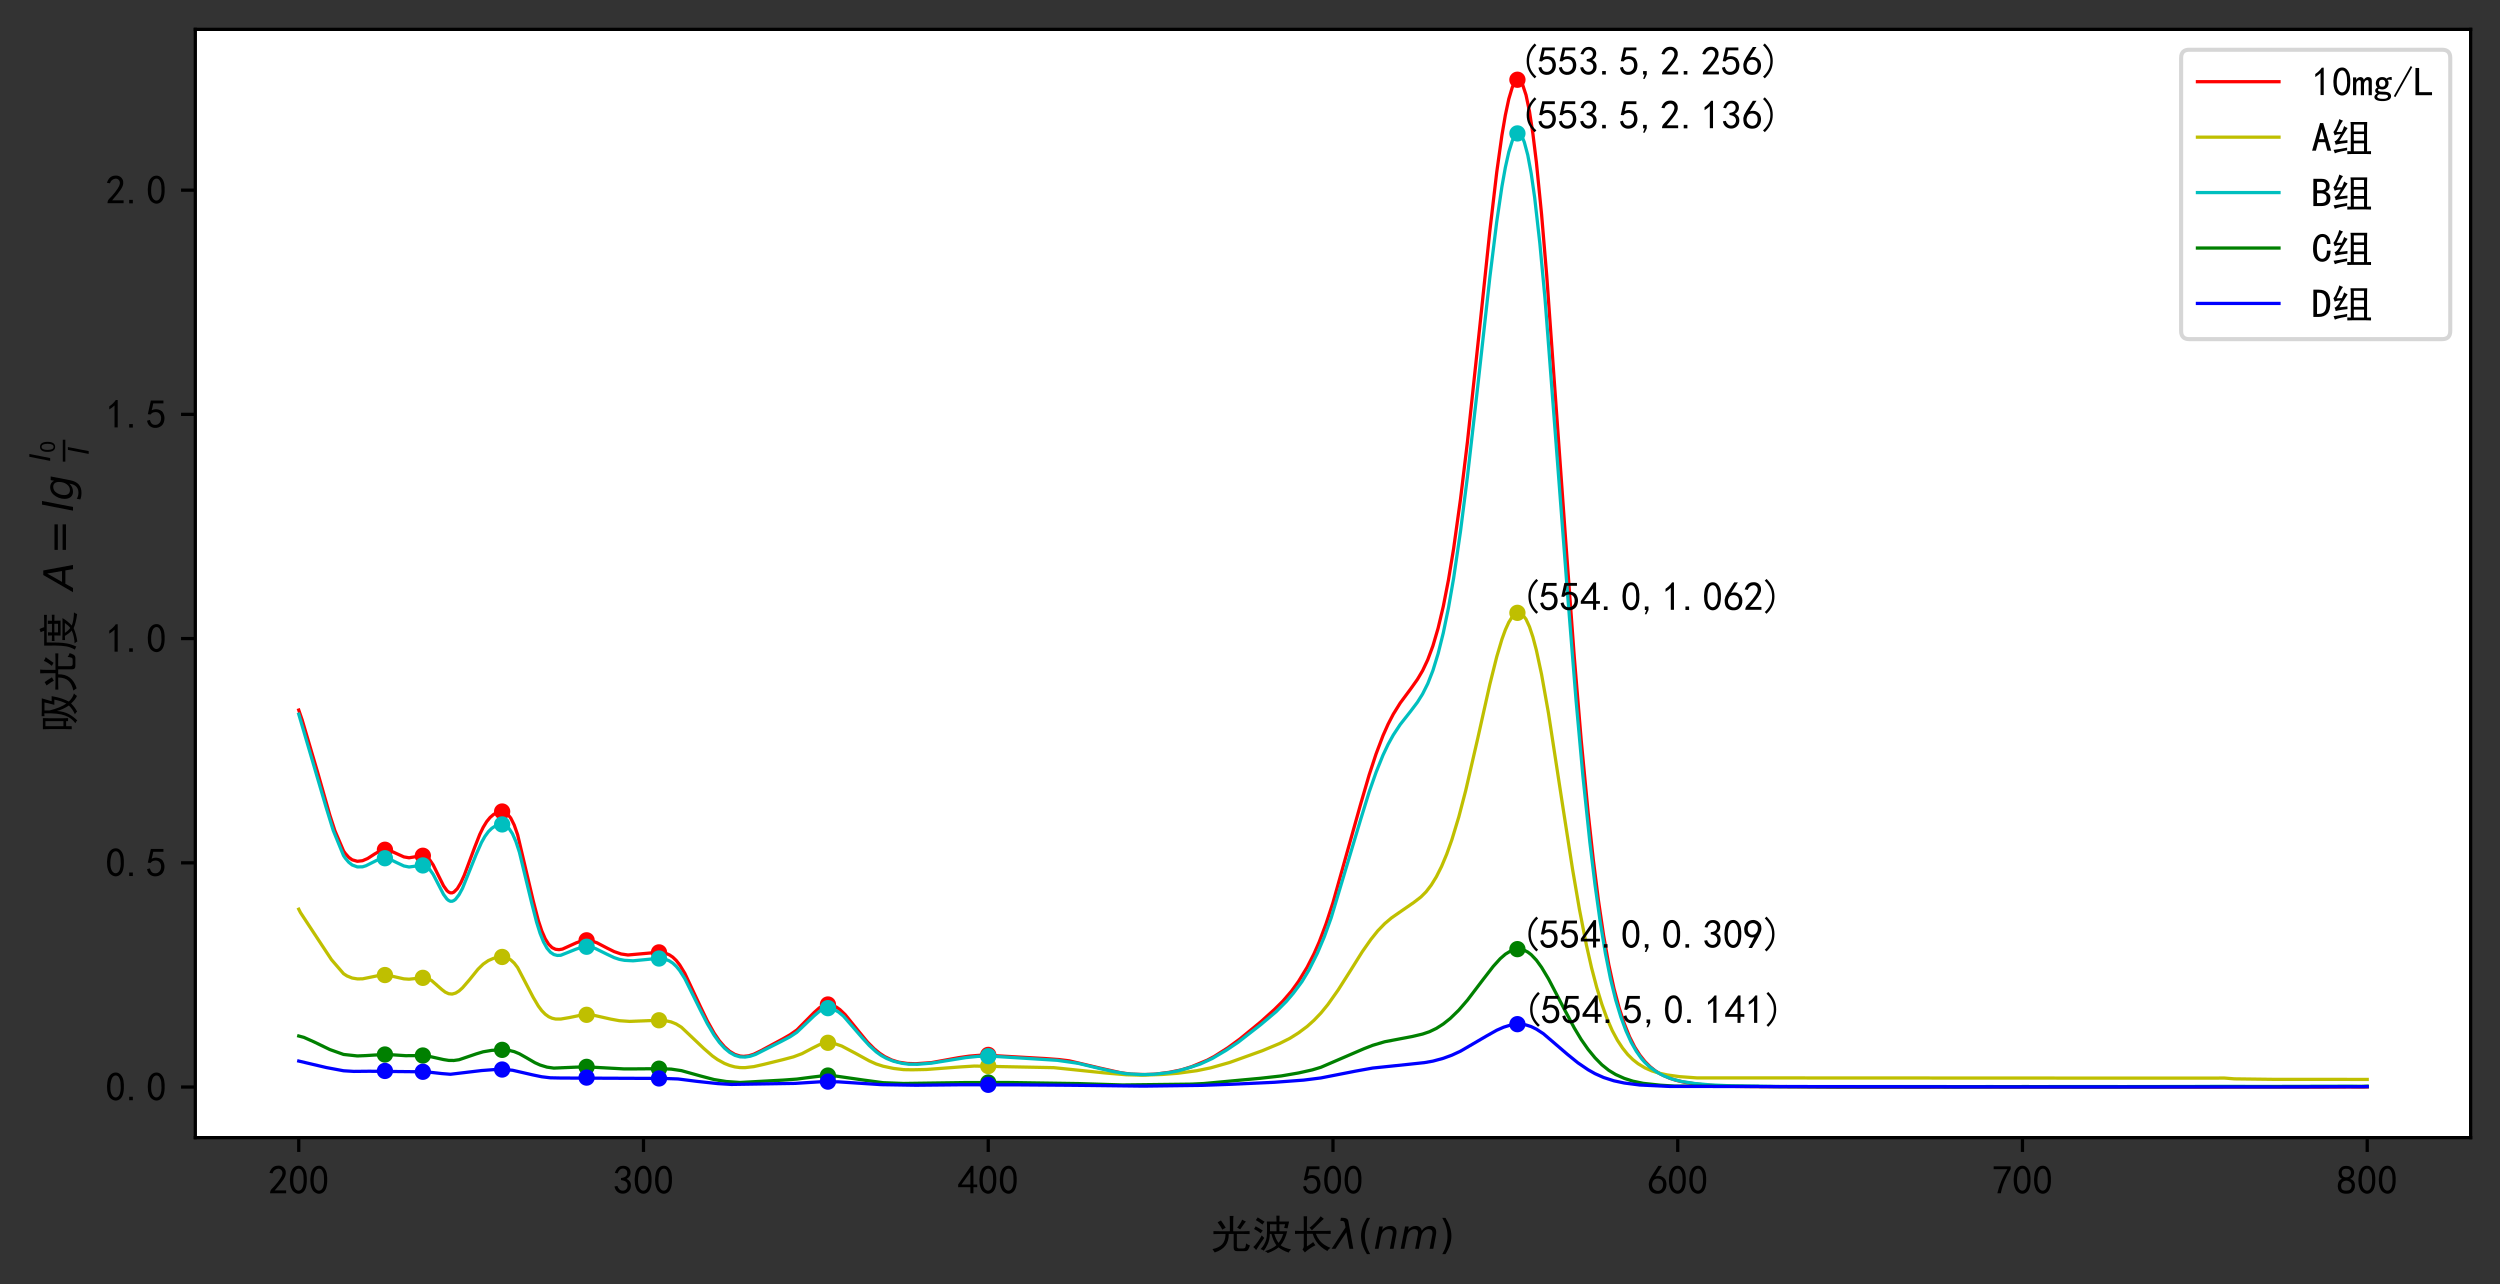 <?xml version="1.0" encoding="utf-8" standalone="no"?>
<!DOCTYPE svg PUBLIC "-//W3C//DTD SVG 1.1//EN"
  "http://www.w3.org/Graphics/SVG/1.1/DTD/svg11.dtd">
<!-- Created with matplotlib (https://matplotlib.org/) -->
<svg height="314.925pt" version="1.1" viewBox="0 0 613.1 314.925" width="613.1pt" xmlns="http://www.w3.org/2000/svg" xmlns:xlink="http://www.w3.org/1999/xlink">
 <rect x="0" y="0" width="613.1" height="314.925" fill="#333333" stroke="none"/>

 <defs>
  <style type="text/css">*{stroke-linecap:butt;stroke-linejoin:round;}</style>
 </defs>
 <g id="figure_1">
  <g id="patch_1">
   <path d="M 0 314.925 
L 613.1 314.925 
L 613.1 0 
L 0 0 
z
" style="fill:none;"/>
  </g>
  <g id="axes_1">
   <g id="patch_2">
    <path d="M 47.9 279 
L 605.9 279 
L 605.9 7.2 
L 47.9 7.2 
z
" style="fill:#ffffff;"/>
   </g>
   <g id="matplotlib.axis_1">
    <g id="xtick_1">
     <g id="line2d_1">
      <defs>
       <path d="M 0 0 
L 0 3.5 
" id="md140f45280" style="stroke:#000000;stroke-width:0.8;"/>
      </defs>
      <g>
       <use style="stroke:#000000;stroke-width:0.8;" x="73.264" xlink:href="#md140f45280" y="279"/>
      </g>
     </g>
     <g id="text_1">
      <!-- 200 -->
      <g transform="translate(65.764 292.875)scale(0.1 -0.1)">
       <defs>
        <path d="M 4.688 3.906 
Q 5.078 9.766 10.156 14.453 
Q 15.234 19.141 23.047 29.094 
Q 30.859 39.062 33.203 44.531 
Q 35.547 50 34.953 53.906 
Q 34.375 57.812 31.25 60.344 
Q 28.125 62.891 24.016 62.5 
Q 19.922 62.109 16.203 59.375 
Q 12.5 56.641 10.547 51.172 
L 3.125 52.344 
Q 6.25 61.328 11.125 65.422 
Q 16.016 69.531 22.656 69.922 
Q 26.562 70.312 29.688 69.719 
Q 32.812 69.141 36.125 66.984 
Q 39.453 64.844 41.594 60.547 
Q 43.75 56.25 43.156 50.188 
Q 42.578 44.141 37.109 35.734 
Q 31.641 27.344 16.016 9.375 
L 44.141 9.375 
L 44.141 2.344 
L 4.688 2.344 
z
" id="SimHei-50"/>
        <path d="M 3.125 29.297 
Q 3.906 50 6.438 56.047 
Q 8.984 62.109 13.672 66.016 
Q 18.359 69.922 25.188 69.922 
Q 32.031 69.922 37.109 64.25 
Q 42.188 58.594 43.75 50 
Q 45.312 41.406 44.719 30.266 
Q 44.141 19.141 40.812 12.109 
Q 37.5 5.078 30.859 2.344 
Q 24.219 -0.391 17.578 2.922 
Q 10.938 6.25 8.203 11.719 
Q 5.469 17.188 4.297 23.234 
Q 3.125 29.297 3.906 50 
z
M 12.891 52.734 
Q 10.547 31.25 12.5 22.844 
Q 14.453 14.453 18.938 10.938 
Q 23.438 7.422 28.125 9.562 
Q 32.812 11.719 34.953 18.156 
Q 37.109 24.609 37.109 32.219 
Q 37.109 39.844 36.516 46.094 
Q 35.938 52.344 33 57.422 
Q 30.078 62.5 25.188 62.688 
Q 20.312 62.891 16.594 57.812 
Q 12.891 52.734 10.547 31.25 
z
" id="SimHei-48"/>
       </defs>
       <use xlink:href="#SimHei-50"/>
       <use x="50" xlink:href="#SimHei-48"/>
       <use x="100" xlink:href="#SimHei-48"/>
      </g>
     </g>
    </g>
    <g id="xtick_2">
     <g id="line2d_2">
      <g>
       <use style="stroke:#000000;stroke-width:0.8;" x="157.809" xlink:href="#md140f45280" y="279"/>
      </g>
     </g>
     <g id="text_2">
      <!-- 300 -->
      <g transform="translate(150.309 292.875)scale(0.1 -0.1)">
       <defs>
        <path d="M 3.906 19.141 
L 10.938 20.312 
Q 12.5 15.234 16.016 11.906 
Q 19.531 8.594 24.797 8.781 
Q 30.078 8.984 33.203 13.078 
Q 36.328 17.188 35.938 22.453 
Q 35.547 27.734 31.828 30.656 
Q 28.125 33.594 19.922 34.766 
L 19.922 39.844 
Q 28.125 40.625 31.828 44.141 
Q 35.547 47.656 35.156 53.312 
Q 34.766 58.984 30.078 61.516 
Q 25.391 64.062 20.109 62.109 
Q 14.844 60.156 11.719 51.172 
L 4.688 52.344 
Q 7.031 59.375 11.125 64.062 
Q 15.234 68.75 22.266 69.531 
Q 29.297 70.312 34.562 67.766 
Q 39.844 65.234 41.984 59.953 
Q 44.141 54.688 42.578 48.438 
Q 41.016 42.188 33.594 37.5 
Q 39.062 35.156 41.984 30.469 
Q 44.922 25.781 43.938 18.156 
Q 42.969 10.547 37.109 5.859 
Q 31.25 1.172 23.828 1.359 
Q 16.406 1.562 10.938 6.047 
Q 5.469 10.547 3.906 19.141 
z
" id="SimHei-51"/>
       </defs>
       <use xlink:href="#SimHei-51"/>
       <use x="50" xlink:href="#SimHei-48"/>
       <use x="100" xlink:href="#SimHei-48"/>
      </g>
     </g>
    </g>
    <g id="xtick_3">
     <g id="line2d_3">
      <g>
       <use style="stroke:#000000;stroke-width:0.8;" x="242.355" xlink:href="#md140f45280" y="279"/>
      </g>
     </g>
     <g id="text_3">
      <!-- 400 -->
      <g transform="translate(234.855 292.875)scale(0.1 -0.1)">
       <defs>
        <path d="M 31.25 17.188 
L 1.172 17.188 
L 1.172 23.828 
L 32.812 69.531 
L 38.672 69.531 
L 38.672 23.828 
L 48.047 23.828 
L 48.047 17.188 
L 38.672 17.188 
L 38.672 2.344 
L 31.25 2.344 
z
M 31.25 23.828 
L 31.25 54.688 
L 9.375 23.828 
z
" id="SimHei-52"/>
       </defs>
       <use xlink:href="#SimHei-52"/>
       <use x="50" xlink:href="#SimHei-48"/>
       <use x="100" xlink:href="#SimHei-48"/>
      </g>
     </g>
    </g>
    <g id="xtick_4">
     <g id="line2d_4">
      <g>
       <use style="stroke:#000000;stroke-width:0.8;" x="326.9" xlink:href="#md140f45280" y="279"/>
      </g>
     </g>
     <g id="text_4">
      <!-- 500 -->
      <g transform="translate(319.4 292.875)scale(0.1 -0.1)">
       <defs>
        <path d="M 8.594 20.703 
Q 11.328 10.156 17.969 8.984 
Q 24.609 7.812 28.703 10.344 
Q 32.812 12.891 34.562 16.984 
Q 36.328 21.094 36.125 26.172 
Q 35.938 31.25 33.391 34.766 
Q 30.859 38.281 26.953 39.453 
Q 23.047 40.625 18.156 39.453 
Q 13.281 38.281 10.156 33.984 
L 3.516 34.766 
Q 4.297 37.109 10.938 68.359 
L 41.797 68.359 
L 41.797 61.328 
L 16.797 61.328 
Q 14.844 50.781 12.891 44.531 
Q 18.75 47.266 23.828 47.062 
Q 28.906 46.875 33.594 44.719 
Q 38.281 42.578 40.422 38.859 
Q 42.578 35.156 43.547 31.438 
Q 44.531 27.734 44.328 23.438 
Q 44.141 19.141 42.578 14.641 
Q 41.016 10.156 37.891 7.219 
Q 34.766 4.297 30.266 2.531 
Q 25.781 0.781 19.922 1.172 
Q 14.062 1.562 8.781 5.469 
Q 3.516 9.375 1.562 18.75 
z
" id="SimHei-53"/>
       </defs>
       <use xlink:href="#SimHei-53"/>
       <use x="50" xlink:href="#SimHei-48"/>
       <use x="100" xlink:href="#SimHei-48"/>
      </g>
     </g>
    </g>
    <g id="xtick_5">
     <g id="line2d_5">
      <g>
       <use style="stroke:#000000;stroke-width:0.8;" x="411.445" xlink:href="#md140f45280" y="279"/>
      </g>
     </g>
     <g id="text_5">
      <!-- 600 -->
      <g transform="translate(403.945 292.875)scale(0.1 -0.1)">
       <defs>
        <path d="M 3.516 19.531 
Q 4.297 30.859 6.047 34.766 
Q 7.812 38.672 11.328 44.531 
L 27.344 69.531 
L 36.328 69.531 
L 19.922 43.75 
Q 30.469 46.484 36.719 42.969 
Q 42.969 39.453 45.109 34.953 
Q 47.266 30.469 47.453 25.188 
Q 47.656 19.922 45.891 14.844 
Q 44.141 9.766 39.641 5.656 
Q 35.156 1.562 27.141 1.172 
Q 19.141 0.781 13.469 4.094 
Q 7.812 7.422 5.656 13.469 
Q 3.516 19.531 4.297 30.859 
z
M 12.5 16.016 
Q 19.531 8.594 25.391 8.203 
Q 31.25 7.812 35.156 12.109 
Q 39.062 16.406 39.062 24.609 
Q 39.062 32.812 34.172 35.938 
Q 29.297 39.062 23.234 38.281 
Q 17.188 37.5 14.453 32.422 
Q 11.719 27.344 12.109 21.672 
Q 12.5 16.016 19.531 8.594 
z
" id="SimHei-54"/>
       </defs>
       <use xlink:href="#SimHei-54"/>
       <use x="50" xlink:href="#SimHei-48"/>
       <use x="100" xlink:href="#SimHei-48"/>
      </g>
     </g>
    </g>
    <g id="xtick_6">
     <g id="line2d_6">
      <g>
       <use style="stroke:#000000;stroke-width:0.8;" x="495.991" xlink:href="#md140f45280" y="279"/>
      </g>
     </g>
     <g id="text_6">
      <!-- 700 -->
      <g transform="translate(488.491 292.875)scale(0.1 -0.1)">
       <defs>
        <path d="M 13.281 2.344 
Q 20.312 32.031 37.891 61.328 
L 4.297 61.328 
L 4.297 68.359 
L 46.094 68.359 
L 46.094 61.719 
Q 27.734 32.031 21.875 2.344 
L 13.281 2.344 
z
" id="SimHei-55"/>
       </defs>
       <use xlink:href="#SimHei-55"/>
       <use x="50" xlink:href="#SimHei-48"/>
       <use x="100" xlink:href="#SimHei-48"/>
      </g>
     </g>
    </g>
    <g id="xtick_7">
     <g id="line2d_7">
      <g>
       <use style="stroke:#000000;stroke-width:0.8;" x="580.536" xlink:href="#md140f45280" y="279"/>
      </g>
     </g>
     <g id="text_7">
      <!-- 800 -->
      <g transform="translate(573.036 292.875)scale(0.1 -0.1)">
       <defs>
        <path d="M 2.734 16.797 
Q 2.734 26.172 5.078 30.656 
Q 7.422 35.156 12.891 37.891 
Q 8.203 40.625 6.641 43.938 
Q 5.078 47.266 4.875 51.562 
Q 4.688 55.859 6.047 58.984 
Q 7.422 62.109 10.156 64.844 
Q 12.891 67.578 16.203 68.547 
Q 19.531 69.531 23.438 69.531 
Q 27.344 69.531 30.469 68.75 
Q 33.594 67.969 37.109 65.422 
Q 40.625 62.891 42.188 58.203 
Q 43.75 53.516 41.984 47.266 
Q 40.234 41.016 32.812 37.5 
Q 39.453 35.547 42.188 31.438 
Q 44.922 27.344 44.922 21.484 
Q 44.922 15.625 43.156 12.109 
Q 41.406 8.594 39.25 6.25 
Q 37.109 3.906 33.391 2.531 
Q 29.688 1.172 24.016 1.172 
Q 18.359 1.172 14.25 2.531 
Q 10.156 3.906 7.422 6.641 
Q 4.688 9.375 3.703 13.078 
Q 2.734 16.797 2.734 26.172 
z
M 10.938 26.562 
Q 10.547 17.188 12.297 13.672 
Q 14.062 10.156 18.75 9.172 
Q 23.438 8.203 28.516 9.375 
Q 33.594 10.547 35.547 14.844 
Q 37.5 19.141 36.906 23.438 
Q 36.328 27.734 32.031 30.656 
Q 27.734 33.594 22.656 33.203 
Q 17.578 32.812 14.25 29.688 
Q 10.938 26.562 10.547 17.188 
z
M 12.109 56.25 
Q 12.109 48.438 14.844 44.922 
Q 17.578 41.406 23.438 41.406 
Q 29.297 41.406 32.219 44.922 
Q 35.156 48.438 34.953 53.312 
Q 34.766 58.203 31.438 60.547 
Q 28.125 62.891 22.453 62.5 
Q 16.797 62.109 14.453 59.172 
Q 12.109 56.25 12.109 48.438 
z
" id="SimHei-56"/>
       </defs>
       <use xlink:href="#SimHei-56"/>
       <use x="50" xlink:href="#SimHei-48"/>
       <use x="100" xlink:href="#SimHei-48"/>
      </g>
     </g>
    </g>
    <g id="text_8">
     <!-- 光波长$\lambda(nm)$ -->
     <g transform="translate(297 306.325)scale(0.1 -0.1)">
      <defs>
       <path d="M 94.531 35.938 
Q 90.234 36.328 80.469 36.328 
L 63.281 36.328 
L 63.281 6.25 
Q 63.281 0.781 69.141 0.781 
L 77.734 0.781 
Q 82.812 0.781 83.984 3.312 
Q 85.156 5.859 85.938 13.281 
Q 89.844 9.766 95.312 8.203 
Q 93.75 2.734 91.203 -1.562 
Q 88.672 -5.859 83.203 -5.859 
L 64.062 -5.859 
Q 55.469 -5.859 55.469 2.734 
L 55.469 36.328 
L 43.359 36.328 
Q 44.141 1.953 8.984 -8.984 
Q 6.25 -4.297 3.516 -0.781 
Q 19.141 2.344 27.141 10.734 
Q 35.156 19.141 35.547 36.328 
L 22.656 36.328 
Q 9.766 36.328 5.859 35.938 
L 5.859 43.359 
Q 9.766 42.969 22.266 42.969 
L 46.094 42.969 
L 46.094 67.188 
Q 46.094 74.219 45.703 80.469 
L 55.078 80.469 
Q 54.297 76.562 54.297 67.188 
L 54.297 42.969 
L 80.469 42.969 
Q 89.453 42.969 94.531 43.359 
z
M 64.062 51.953 
Q 73.438 63.281 76.172 71.484 
Q 81.25 68.359 85.547 66.797 
Q 82.812 64.062 79.297 58.781 
Q 75.781 53.516 71.484 47.656 
Q 67.188 50 64.062 51.953 
z
M 27.734 46.875 
Q 25 52.734 16.016 64.844 
Q 19.922 67.188 24.219 69.531 
Q 28.125 64.062 30.656 60.156 
Q 33.203 56.25 35.938 51.562 
Q 31.641 49.609 27.734 46.875 
z
" id="SimHei-20809"/>
       <path d="M 79.297 51.172 
Q 80.859 56.25 81.641 60.156 
L 67.578 60.156 
L 67.578 42.969 
L 86.719 42.969 
Q 84.375 32.812 80.078 23.625 
Q 75.781 14.453 70.703 8.594 
Q 74.609 5.469 81.25 2.734 
Q 87.891 0 96.484 -1.562 
Q 92.188 -4.688 90.234 -9.375 
Q 82.031 -6.641 75 -2.734 
Q 67.969 1.172 65.625 3.516 
Q 61.719 0.391 55.266 -3.312 
Q 48.828 -7.031 39.062 -10.547 
Q 37.109 -7.812 32.031 -5.859 
Q 39.453 -3.906 47.844 0.391 
Q 56.25 4.688 60.156 8.594 
Q 51.953 20.312 48.047 36.328 
L 44.141 36.328 
Q 43.75 21.875 38.859 11.328 
Q 33.984 0.781 29.297 -4.688 
Q 26.562 -2.344 21.484 -0.781 
Q 27.344 5.078 30.469 11.125 
Q 33.594 17.188 35.344 23.047 
Q 37.109 28.906 37.297 44.141 
Q 37.5 59.375 36.719 66.797 
L 60.547 66.797 
Q 60.547 75.781 60.156 81.25 
L 67.969 81.25 
Q 67.578 76.562 67.578 66.797 
L 91.406 66.797 
Q 91.016 64.453 89.844 59.953 
Q 88.672 55.469 87.5 50 
Q 82.812 50.781 79.297 51.172 
z
M 55.078 36.328 
Q 59.375 21.875 65.625 14.453 
Q 72.656 23.047 76.953 36.328 
z
M 30.469 26.562 
Q 26.562 21.484 19.719 11.125 
Q 12.891 0.781 10.547 -3.125 
Q 7.422 0.781 3.516 4.297 
Q 8.203 8.203 14.641 17.188 
Q 21.094 26.172 24.219 32.812 
L 30.469 26.562 
z
M 60.547 42.969 
L 60.547 60.156 
L 44.531 60.156 
L 44.531 42.969 
z
M 14.453 76.953 
Q 25 70.703 31.25 66.406 
Q 28.125 62.891 26.172 59.375 
Q 19.531 64.844 9.766 70.312 
Q 12.109 73.438 14.453 76.953 
z
M 9.375 55.078 
Q 17.578 50.781 26.953 44.531 
Q 23.828 41.797 21.875 37.891 
Q 14.453 44.141 5.469 48.438 
Q 7.031 51.172 9.375 55.078 
z
" id="SimHei-27874"/>
       <path d="M 27.344 43.75 
L 27.344 69.531 
Q 27.344 73.047 26.953 79.688 
L 35.547 79.688 
Q 35.156 72.266 35.156 69.922 
L 35.156 43.75 
L 82.422 43.75 
Q 87.5 43.75 93.359 44.141 
L 93.359 36.328 
Q 85.938 36.719 79.688 36.719 
L 57.031 36.719 
Q 59.766 28.906 65.422 21.484 
Q 71.094 14.062 78.906 9.172 
Q 86.719 4.297 92.969 2.344 
Q 87.891 -0.781 85.156 -5.469 
Q 76.953 -1.172 69.922 4.688 
Q 62.891 10.547 57.422 18.938 
Q 51.953 27.344 49.219 36.719 
L 35.156 36.719 
L 35.156 5.859 
Q 46.484 12.891 50.391 16.406 
Q 53.125 12.109 55.859 8.594 
Q 48.438 5.078 41.016 -0.188 
Q 33.594 -5.469 30.078 -8.984 
Q 26.953 -4.688 24.219 -1.562 
Q 27.344 1.562 27.344 6.641 
L 27.344 36.719 
L 18.359 36.719 
Q 12.891 36.719 5.859 36.328 
L 5.859 44.141 
Q 12.891 43.75 17.578 43.75 
z
M 76.562 73.438 
Q 72.266 69.922 63.859 61.516 
Q 55.469 53.125 47.266 45.312 
Q 43.75 50 41.406 51.562 
Q 48.047 56.25 56.25 64.844 
Q 64.453 73.438 68.75 79.688 
Q 71.875 76.953 76.562 73.438 
z
" id="SimHei-38271"/>
       <path d="M 36.719 67.438 
L 48.828 0 
L 39.312 0 
L 31.844 40.438 
L 5.125 0 
L -4.391 0 
L 29.734 52.438 
L 28.031 62.109 
Q 26.953 68.266 21.734 68.266 
L 17.047 68.266 
L 18.5 75.984 
L 24.219 75.875 
Q 35.203 75.734 36.719 67.438 
z
" id="DejaVuSans-Oblique-955"/>
       <path d="M 31 75.875 
Q 24.469 64.656 21.281 53.656 
Q 18.109 42.672 18.109 31.391 
Q 18.109 20.125 21.312 9.062 
Q 24.516 -2 31 -13.188 
L 23.188 -13.188 
Q 15.875 -1.703 12.234 9.375 
Q 8.594 20.453 8.594 31.391 
Q 8.594 42.281 12.203 53.312 
Q 15.828 64.359 23.188 75.875 
z
" id="DejaVuSans-40"/>
       <path d="M 55.719 33.016 
L 49.312 0 
L 40.281 0 
L 46.688 32.672 
Q 47.125 34.969 47.359 36.719 
Q 47.609 38.484 47.609 39.5 
Q 47.609 43.609 45.016 45.891 
Q 42.438 48.188 37.797 48.188 
Q 30.562 48.188 25.344 43.375 
Q 20.125 38.578 18.5 30.328 
L 12.5 0 
L 3.516 0 
L 14.109 54.688 
L 23.094 54.688 
L 21.297 46.094 
Q 25.047 50.828 30.312 53.406 
Q 35.594 56 41.406 56 
Q 48.641 56 52.609 52.094 
Q 56.594 48.188 56.594 41.109 
Q 56.594 39.359 56.375 37.359 
Q 56.156 35.359 55.719 33.016 
z
" id="DejaVuSans-Oblique-110"/>
       <path d="M 89.797 33.016 
L 83.406 0 
L 74.422 0 
L 80.719 32.719 
Q 81.109 34.812 81.297 36.328 
Q 81.5 37.844 81.5 38.922 
Q 81.5 43.312 79.047 45.75 
Q 76.609 48.188 72.219 48.188 
Q 65.672 48.188 60.547 43.281 
Q 55.422 38.375 53.906 30.516 
L 47.906 0 
L 38.922 0 
L 45.312 32.719 
Q 45.703 34.516 45.891 36.047 
Q 46.094 37.594 46.094 38.812 
Q 46.094 43.266 43.656 45.719 
Q 41.219 48.188 36.922 48.188 
Q 30.281 48.188 25.141 43.281 
Q 20.016 38.375 18.5 30.516 
L 12.5 0 
L 3.516 0 
L 14.203 54.688 
L 23.188 54.688 
L 21.484 46.188 
Q 25.141 50.984 30.047 53.484 
Q 34.969 56 40.578 56 
Q 46.531 56 50.359 52.875 
Q 54.203 49.75 54.984 44.188 
Q 59.078 49.953 64.469 52.969 
Q 69.875 56 75.875 56 
Q 82.906 56 86.734 51.953 
Q 90.578 47.906 90.578 40.484 
Q 90.578 38.875 90.375 36.938 
Q 90.188 35.016 89.797 33.016 
z
" id="DejaVuSans-Oblique-109"/>
       <path d="M 8.016 75.875 
L 15.828 75.875 
Q 23.141 64.359 26.781 53.312 
Q 30.422 42.281 30.422 31.391 
Q 30.422 20.453 26.781 9.375 
Q 23.141 -1.703 15.828 -13.188 
L 8.016 -13.188 
Q 14.5 -2 17.703 9.062 
Q 20.906 20.125 20.906 31.391 
Q 20.906 42.672 17.703 53.656 
Q 14.5 64.656 8.016 75.875 
z
" id="DejaVuSans-41"/>
      </defs>
      <use transform="translate(0 0.75)" xlink:href="#SimHei-20809"/>
      <use transform="translate(100 0.75)" xlink:href="#SimHei-27874"/>
      <use transform="translate(200 0.75)" xlink:href="#SimHei-38271"/>
      <use transform="translate(300 0.75)" xlink:href="#DejaVuSans-Oblique-955"/>
      <use transform="translate(359.18 0.75)" xlink:href="#DejaVuSans-40"/>
      <use transform="translate(398.193 0.75)" xlink:href="#DejaVuSans-Oblique-110"/>
      <use transform="translate(461.572 0.75)" xlink:href="#DejaVuSans-Oblique-109"/>
      <use transform="translate(558.984 0.75)" xlink:href="#DejaVuSans-41"/>
     </g>
    </g>
   </g>
   <g id="matplotlib.axis_2">
    <g id="ytick_1">
     <g id="line2d_8">
      <defs>
       <path d="M 0 0 
L -3.5 0 
" id="m8d78d1dc2f" style="stroke:#000000;stroke-width:0.8;"/>
      </defs>
      <g>
       <use style="stroke:#000000;stroke-width:0.8;" x="47.9" xlink:href="#m8d78d1dc2f" y="266.582"/>
      </g>
     </g>
     <g id="text_9">
      <!-- 0.0 -->
      <g transform="translate(25.9 270.019)scale(0.1 -0.1)">
       <defs>
        <path d="M 16.797 1.953 
L 7.812 1.953 
L 7.812 10.547 
L 16.797 10.547 
z
" id="SimHei-46"/>
       </defs>
       <use xlink:href="#SimHei-48"/>
       <use x="50" xlink:href="#SimHei-46"/>
       <use x="100" xlink:href="#SimHei-48"/>
      </g>
     </g>
    </g>
    <g id="ytick_2">
     <g id="line2d_9">
      <g>
       <use style="stroke:#000000;stroke-width:0.8;" x="47.9" xlink:href="#m8d78d1dc2f" y="211.594"/>
      </g>
     </g>
     <g id="text_10">
      <!-- 0.5 -->
      <g transform="translate(25.9 215.031)scale(0.1 -0.1)">
       <use xlink:href="#SimHei-48"/>
       <use x="50" xlink:href="#SimHei-46"/>
       <use x="100" xlink:href="#SimHei-53"/>
      </g>
     </g>
    </g>
    <g id="ytick_3">
     <g id="line2d_10">
      <g>
       <use style="stroke:#000000;stroke-width:0.8;" x="47.9" xlink:href="#m8d78d1dc2f" y="156.606"/>
      </g>
     </g>
     <g id="text_11">
      <!-- 1.0 -->
      <g transform="translate(25.9 160.043)scale(0.1 -0.1)">
       <defs>
        <path d="M 21.875 56.25 
Q 16.797 51.172 8.984 46.484 
L 8.984 53.906 
Q 18.75 60.547 25 69.531 
L 29.688 69.531 
L 29.688 2.344 
L 21.875 2.344 
z
" id="SimHei-49"/>
       </defs>
       <use xlink:href="#SimHei-49"/>
       <use x="50" xlink:href="#SimHei-46"/>
       <use x="100" xlink:href="#SimHei-48"/>
      </g>
     </g>
    </g>
    <g id="ytick_4">
     <g id="line2d_11">
      <g>
       <use style="stroke:#000000;stroke-width:0.8;" x="47.9" xlink:href="#m8d78d1dc2f" y="101.618"/>
      </g>
     </g>
     <g id="text_12">
      <!-- 1.5 -->
      <g transform="translate(25.9 105.055)scale(0.1 -0.1)">
       <use xlink:href="#SimHei-49"/>
       <use x="50" xlink:href="#SimHei-46"/>
       <use x="100" xlink:href="#SimHei-53"/>
      </g>
     </g>
    </g>
    <g id="ytick_5">
     <g id="line2d_12">
      <g>
       <use style="stroke:#000000;stroke-width:0.8;" x="47.9" xlink:href="#m8d78d1dc2f" y="46.63"/>
      </g>
     </g>
     <g id="text_13">
      <!-- 2.0 -->
      <g transform="translate(25.9 50.067)scale(0.1 -0.1)">
       <use xlink:href="#SimHei-50"/>
       <use x="50" xlink:href="#SimHei-46"/>
       <use x="100" xlink:href="#SimHei-48"/>
      </g>
     </g>
    </g>
    <g id="text_14">
     <!-- 吸光度 $A=lg\ {\frac{I_0}{I}}$ -->
     <g transform="translate(18 179.7)rotate(-90)scale(0.1 -0.1)">
      <defs>
       <path d="M 84.375 76.562 
Q 83.203 72.656 77.344 52.344 
L 89.844 52.344 
Q 86.719 35.547 83.781 27.344 
Q 80.859 19.141 76.562 10.156 
Q 85.156 0.781 96.484 -2.344 
Q 93.75 -4.297 90.234 -9.766 
Q 81.25 -5.859 71.875 4.688 
Q 60.938 -5.859 51.562 -10.156 
Q 50.391 -7.422 45.312 -4.688 
Q 58.594 1.172 66.797 10.156 
Q 56.641 25.391 53.516 39.453 
Q 51.953 21.875 45.891 10.547 
Q 39.844 -0.781 30.078 -10.547 
Q 28.125 -7.812 23.438 -5.859 
Q 36.328 3.516 42.375 19.719 
Q 48.438 35.938 47.656 70.312 
Q 44.922 70.312 40.625 69.922 
L 40.625 76.953 
Q 46.484 76.562 53.906 76.562 
z
M 35.938 73.828 
Q 35.547 66.016 35.547 58.203 
L 35.547 24.609 
Q 35.547 17.188 35.938 12.109 
L 28.516 12.109 
L 28.516 16.797 
L 16.016 16.797 
L 16.016 3.125 
L 8.594 3.125 
Q 8.984 10.547 8.984 18.75 
L 8.984 58.203 
Q 8.984 66.016 8.594 73.828 
L 35.938 73.828 
z
M 54.688 57.422 
Q 61.328 30.859 71.484 16.406 
Q 78.125 28.906 81.25 45.703 
L 68.359 45.703 
Q 73.047 62.109 74.219 69.922 
L 54.688 69.922 
L 54.688 57.422 
z
M 28.516 23.438 
L 28.516 67.578 
L 16.016 67.578 
L 16.016 23.438 
z
" id="SimHei-21560"/>
       <path d="M 27.344 26.172 
Q 38.281 25.781 44.922 25.781 
L 81.25 25.781 
Q 77.734 19.531 72.656 13.281 
Q 67.578 7.031 62.891 3.125 
Q 67.969 0.781 77.344 -0.781 
Q 86.719 -2.344 95.312 -2.344 
Q 92.969 -4.688 91.016 -10.156 
Q 79.688 -8.594 71.094 -6.438 
Q 62.5 -4.297 56.641 -1.562 
Q 48.438 -5.078 40.422 -7.219 
Q 32.422 -9.375 23.828 -10.547 
Q 22.656 -7.422 19.141 -3.906 
Q 26.172 -3.906 35.156 -1.953 
Q 44.141 0 50.781 3.125 
Q 44.141 8.594 37.5 19.922 
L 27.344 19.531 
z
M 46.484 79.297 
Q 50.781 80.469 54.297 82.031 
Q 56.641 77.734 58.984 70.703 
L 73.438 70.703 
Q 77.734 70.703 89.062 71.094 
L 89.062 64.062 
Q 78.125 64.453 72.656 64.453 
L 21.484 64.453 
Q 21.484 46.875 21.094 36.125 
Q 20.703 25.391 18.938 14.844 
Q 17.188 4.297 11.328 -8.203 
Q 7.812 -5.859 3.906 -4.688 
Q 10.156 6.25 11.906 16.797 
Q 13.672 27.344 13.859 43.75 
Q 14.062 60.156 13.672 70.703 
L 50 70.703 
Q 48.438 75.781 46.484 79.297 
z
M 38.672 51.562 
Q 38.672 57.812 38.281 61.328 
L 46.484 61.328 
Q 46.094 58.203 46.094 51.562 
L 67.188 51.562 
Q 67.188 57.812 66.797 61.719 
L 75 61.719 
Q 74.609 57.031 74.609 51.562 
Q 83.203 51.562 89.453 51.953 
L 89.453 45.312 
Q 83.594 45.703 74.609 45.703 
Q 74.609 35.156 75 30.469 
L 38.281 30.469 
Q 38.672 36.719 38.672 45.703 
Q 33.984 45.703 25 45.312 
L 25 51.953 
Q 33.984 51.562 38.672 51.562 
z
M 67.188 36.719 
L 67.188 45.703 
L 46.094 45.703 
L 46.094 36.719 
z
M 44.922 19.922 
Q 50 12.109 57.031 6.641 
Q 62.891 10.938 69.141 19.922 
L 45.312 19.922 
z
" id="SimHei-24230"/>
       <path id="SimHei-32"/>
       <path d="M 36.812 72.906 
L 48 72.906 
L 61.531 0 
L 51.219 0 
L 48.188 18.703 
L 15.375 18.703 
L 5.078 0 
L -5.328 0 
z
M 40.375 63.188 
L 19.922 26.906 
L 46.688 26.906 
z
" id="DejaVuSans-Oblique-65"/>
       <path d="M 10.594 45.406 
L 73.188 45.406 
L 73.188 37.203 
L 10.594 37.203 
z
M 10.594 25.484 
L 73.188 25.484 
L 73.188 17.188 
L 10.594 17.188 
z
" id="DejaVuSans-61"/>
       <path d="M 18.312 75.984 
L 27.297 75.984 
L 12.5 0 
L 3.516 0 
z
" id="DejaVuSans-Oblique-108"/>
       <path d="M 59.625 54.688 
L 50.297 6.781 
Q 47.609 -7.125 40.016 -13.953 
Q 32.422 -20.797 19.578 -20.797 
Q 14.844 -20.797 10.781 -20.094 
Q 6.734 -19.391 3.219 -17.922 
L 4.891 -9.188 
Q 8.203 -11.328 11.906 -12.344 
Q 15.625 -13.375 19.828 -13.375 
Q 28.375 -13.375 33.859 -8.703 
Q 39.359 -4.047 41.109 4.688 
L 41.891 8.797 
Q 38.141 4.5 33.156 2.25 
Q 28.172 0 22.406 0 
Q 14.109 0 9.344 5.484 
Q 4.594 10.984 4.594 20.609 
Q 4.594 28.172 7.469 35.422 
Q 10.359 42.672 15.578 48.297 
Q 19.047 52 23.656 54 
Q 28.266 56 33.297 56 
Q 38.812 56 42.906 53.438 
Q 47.016 50.875 49.031 46.188 
L 50.594 54.688 
z
M 46.094 34.625 
Q 46.094 41.266 42.969 44.875 
Q 39.844 48.484 34.078 48.484 
Q 30.516 48.484 27.297 47.062 
Q 24.078 45.656 21.781 43.109 
Q 18.062 38.922 15.984 33.234 
Q 13.922 27.547 13.922 21.484 
Q 13.922 14.75 17.062 11.125 
Q 20.219 7.516 26.125 7.516 
Q 34.672 7.516 40.375 15.25 
Q 46.094 23 46.094 34.625 
z
" id="DejaVuSans-Oblique-103"/>
       <path d="M 16.891 72.906 
L 26.812 72.906 
L 12.594 0 
L 2.688 0 
z
" id="DejaVuSans-Oblique-73"/>
       <path d="M 31.781 66.406 
Q 24.172 66.406 20.328 58.906 
Q 16.5 51.422 16.5 36.375 
Q 16.5 21.391 20.328 13.891 
Q 24.172 6.391 31.781 6.391 
Q 39.453 6.391 43.281 13.891 
Q 47.125 21.391 47.125 36.375 
Q 47.125 51.422 43.281 58.906 
Q 39.453 66.406 31.781 66.406 
z
M 31.781 74.219 
Q 44.047 74.219 50.516 64.516 
Q 56.984 54.828 56.984 36.375 
Q 56.984 17.969 50.516 8.266 
Q 44.047 -1.422 31.781 -1.422 
Q 19.531 -1.422 13.062 8.266 
Q 6.594 17.969 6.594 36.375 
Q 6.594 54.828 13.062 64.516 
Q 19.531 74.219 31.781 74.219 
z
" id="DejaVuSans-48"/>
      </defs>
      <use transform="translate(0 0.988)" xlink:href="#SimHei-21560"/>
      <use transform="translate(100 0.988)" xlink:href="#SimHei-20809"/>
      <use transform="translate(200 0.988)" xlink:href="#SimHei-24230"/>
      <use transform="translate(300 0.988)" xlink:href="#SimHei-32"/>
      <use transform="translate(350 0.988)" xlink:href="#DejaVuSans-Oblique-65"/>
      <use transform="translate(437.891 0.988)" xlink:href="#DejaVuSans-61"/>
      <use transform="translate(541.162 0.988)" xlink:href="#DejaVuSans-Oblique-108"/>
      <use transform="translate(568.945 0.988)" xlink:href="#DejaVuSans-Oblique-103"/>
      <use transform="translate(664.892 56.966)scale(0.7)" xlink:href="#DejaVuSans-Oblique-73"/>
      <use transform="translate(685.537 45.481)scale(0.49)" xlink:href="#DejaVuSans-48"/>
      <use transform="translate(681.892 -37.5)scale(0.7)" xlink:href="#DejaVuSans-Oblique-73"/>
      <path d="M 664.892 19.785 
L 664.892 26.035 
L 718.626 26.035 
L 718.626 19.785 
L 664.892 19.785 
z
"/>
     </g>
    </g>
   </g>
   <g id="line2d_13">
    <defs>
     <path d="M 0 1.5 
C 0.398 1.5 0.779 1.342 1.061 1.061 
C 1.342 0.779 1.5 0.398 1.5 0 
C 1.5 -0.398 1.342 -0.779 1.061 -1.061 
C 0.779 -1.342 0.398 -1.5 0 -1.5 
C -0.398 -1.5 -0.779 -1.342 -1.061 -1.061 
C -1.342 -0.779 -1.5 -0.398 -1.5 0 
C -1.5 0.398 -1.342 0.779 -1.061 1.061 
C -0.779 1.342 -0.398 1.5 0 1.5 
z
" id="m1c2248309a" style="stroke:#ff0000;"/>
    </defs>
    <g clip-path="url(#pf6105049d8)">
     <use style="fill:#ff0000;stroke:#ff0000;" x="372.132" xlink:href="#m1c2248309a" y="19.555"/>
     <use style="fill:#ff0000;stroke:#ff0000;" x="242.355" xlink:href="#m1c2248309a" y="258.706"/>
     <use style="fill:#ff0000;stroke:#ff0000;" x="203.041" xlink:href="#m1c2248309a" y="246.345"/>
     <use style="fill:#ff0000;stroke:#ff0000;" x="161.614" xlink:href="#m1c2248309a" y="233.563"/>
     <use style="fill:#ff0000;stroke:#ff0000;" x="143.859" xlink:href="#m1c2248309a" y="230.606"/>
     <use style="fill:#ff0000;stroke:#ff0000;" x="123.145" xlink:href="#m1c2248309a" y="199.017"/>
     <use style="fill:#ff0000;stroke:#ff0000;" x="103.7" xlink:href="#m1c2248309a" y="209.866"/>
     <use style="fill:#ff0000;stroke:#ff0000;" x="94.4" xlink:href="#m1c2248309a" y="208.392"/>
    </g>
   </g>
   <g id="line2d_14">
    <path clip-path="url(#pf6105049d8)" d="M 580.536 266.576 
L 579.268 266.609 
L 576.309 266.572 
L 568.277 266.604 
L 561.936 266.59 
L 531.5 266.594 
L 485 266.602 
L 475.7 266.591 
L 473.586 266.62 
L 459.636 266.609 
L 453.718 266.612 
L 451.605 266.617 
L 446.955 266.586 
L 425.818 266.439 
L 420.745 266.254 
L 416.518 265.907 
L 413.136 265.42 
L 411.023 264.929 
L 409.332 264.366 
L 407.218 263.394 
L 405.95 262.614 
L 404.682 261.599 
L 403.414 260.326 
L 402.145 258.728 
L 400.877 256.74 
L 399.609 254.21 
L 398.341 251.038 
L 397.073 247.141 
L 395.805 242.397 
L 394.536 236.569 
L 393.268 229.426 
L 392 220.821 
L 390.732 210.767 
L 389.464 199.22 
L 387.773 181.53 
L 386.082 161.185 
L 383.968 132.518 
L 379.318 67.583 
L 378.05 52.51 
L 376.782 39.787 
L 375.936 32.862 
L 375.091 27.345 
L 374.245 23.309 
L 373.4 20.74 
L 372.977 19.999 
L 372.555 19.598 
L 372.132 19.555 
L 371.709 19.852 
L 371.286 20.48 
L 370.864 21.437 
L 370.018 24.267 
L 369.173 28.225 
L 368.327 33.186 
L 367.059 42.243 
L 365.368 56.642 
L 362.832 80.802 
L 359.873 108.371 
L 358.182 122.362 
L 356.491 134.505 
L 355.223 142.204 
L 353.955 148.701 
L 352.686 154.043 
L 351.418 158.362 
L 350.15 161.777 
L 348.882 164.465 
L 347.614 166.604 
L 345.923 168.988 
L 343.386 172.408 
L 341.695 175.135 
L 340.427 177.574 
L 339.159 180.423 
L 337.468 184.887 
L 335.777 190.029 
L 333.664 197.262 
L 326.9 221.356 
L 325.209 226.534 
L 323.518 231.019 
L 322.25 233.894 
L 320.559 237.211 
L 318.445 240.686 
L 316.755 243.02 
L 314.641 245.479 
L 312.527 247.58 
L 309.145 250.63 
L 304.073 254.798 
L 301.114 256.962 
L 297.732 259.111 
L 296.041 260.009 
L 292.236 261.591 
L 289.7 262.382 
L 286.741 262.974 
L 283.359 263.424 
L 280.823 263.527 
L 277.441 263.423 
L 274.905 263.09 
L 269.832 261.957 
L 262.223 260.158 
L 259.686 259.845 
L 256.305 259.598 
L 241.086 258.729 
L 237.705 259.007 
L 235.168 259.369 
L 228.405 260.598 
L 224.6 260.868 
L 222.486 260.799 
L 220.373 260.486 
L 218.682 259.949 
L 216.991 259.133 
L 215.723 258.299 
L 214.455 257.265 
L 212.764 255.573 
L 210.65 253.004 
L 207.268 248.823 
L 206 247.611 
L 205.155 247.002 
L 204.309 246.574 
L 203.464 246.364 
L 202.618 246.404 
L 201.773 246.662 
L 200.927 247.174 
L 199.659 248.307 
L 195.432 252.587 
L 193.741 253.767 
L 192.05 254.739 
L 186.555 257.702 
L 184.864 258.53 
L 183.595 258.936 
L 182.327 259.061 
L 181.482 258.982 
L 180.214 258.58 
L 178.945 257.824 
L 177.677 256.713 
L 176.409 255.234 
L 175.141 253.37 
L 173.45 250.342 
L 171.759 246.845 
L 167.955 238.72 
L 166.686 236.63 
L 165.841 235.547 
L 164.995 234.732 
L 164.15 234.164 
L 163.305 233.812 
L 162.036 233.58 
L 160.768 233.597 
L 154.005 234.199 
L 152.314 233.953 
L 150.623 233.376 
L 148.932 232.536 
L 146.395 231.209 
L 145.127 230.764 
L 143.859 230.606 
L 142.591 230.779 
L 141.323 231.218 
L 137.941 232.751 
L 137.095 232.897 
L 136.25 232.803 
L 135.405 232.398 
L 134.559 231.576 
L 133.714 230.235 
L 132.868 228.301 
L 132.023 225.753 
L 130.755 220.867 
L 126.95 204.739 
L 126.105 202.327 
L 125.259 200.624 
L 124.414 199.581 
L 123.568 199.088 
L 122.723 199.026 
L 121.877 199.272 
L 121.032 199.749 
L 120.186 200.479 
L 119.341 201.509 
L 118.495 202.903 
L 117.65 204.649 
L 116.382 207.874 
L 113.845 214.679 
L 113 216.525 
L 112.155 217.932 
L 111.309 218.781 
L 110.886 218.96 
L 110.464 218.966 
L 110.041 218.776 
L 109.618 218.426 
L 108.773 217.232 
L 107.505 214.683 
L 106.236 212.12 
L 105.391 210.878 
L 104.545 210.133 
L 103.7 209.866 
L 102.855 209.943 
L 100.318 210.363 
L 99.05 210.149 
L 97.359 209.384 
L 95.668 208.597 
L 94.823 208.402 
L 93.977 208.457 
L 93.132 208.713 
L 91.864 209.441 
L 90.173 210.538 
L 88.905 211.082 
L 87.636 211.223 
L 86.368 210.862 
L 85.523 210.248 
L 84.677 209.295 
L 84.255 208.69 
L 82.141 203.759 
L 80.873 199.851 
L 77.914 189.475 
L 74.109 176.591 
L 73.264 174.131 
L 73.264 174.131 
" style="fill:none;stroke:#ff0000;stroke-linecap:square;stroke-width:0.8;"/>
   </g>
   <g id="line2d_15">
    <defs>
     <path d="M 0 1.5 
C 0.398 1.5 0.779 1.342 1.061 1.061 
C 1.342 0.779 1.5 0.398 1.5 0 
C 1.5 -0.398 1.342 -0.779 1.061 -1.061 
C 0.779 -1.342 0.398 -1.5 0 -1.5 
C -0.398 -1.5 -0.779 -1.342 -1.061 -1.061 
C -1.342 -0.779 -1.5 -0.398 -1.5 0 
C -1.5 0.398 -1.342 0.779 -1.061 1.061 
C -0.779 1.342 -0.398 1.5 0 1.5 
z
" id="mf210604774" style="stroke:#bfbf00;"/>
    </defs>
    <g clip-path="url(#pf6105049d8)">
     <use style="fill:#bfbf00;stroke:#bfbf00;" x="372.132" xlink:href="#mf210604774" y="150.293"/>
     <use style="fill:#bfbf00;stroke:#bfbf00;" x="242.355" xlink:href="#mf210604774" y="261.435"/>
     <use style="fill:#bfbf00;stroke:#bfbf00;" x="203.041" xlink:href="#mf210604774" y="255.734"/>
     <use style="fill:#bfbf00;stroke:#bfbf00;" x="161.614" xlink:href="#mf210604774" y="250.213"/>
     <use style="fill:#bfbf00;stroke:#bfbf00;" x="143.859" xlink:href="#mf210604774" y="248.874"/>
     <use style="fill:#bfbf00;stroke:#bfbf00;" x="123.145" xlink:href="#mf210604774" y="234.685"/>
     <use style="fill:#bfbf00;stroke:#bfbf00;" x="103.7" xlink:href="#mf210604774" y="239.808"/>
     <use style="fill:#bfbf00;stroke:#bfbf00;" x="94.4" xlink:href="#mf210604774" y="239.12"/>
    </g>
   </g>
   <g id="line2d_16">
    <path clip-path="url(#pf6105049d8)" d="M 580.536 264.714 
L 569.123 264.71 
L 558.132 264.709 
L 547.986 264.578 
L 545.45 264.375 
L 542.491 264.398 
L 534.459 264.401 
L 416.095 264.338 
L 411.868 264.032 
L 408.909 263.623 
L 406.795 263.16 
L 405.105 262.624 
L 403.414 261.889 
L 401.723 260.866 
L 400.455 259.864 
L 399.186 258.611 
L 397.918 257.028 
L 396.65 255.097 
L 395.382 252.732 
L 394.114 249.812 
L 392.845 246.296 
L 391.577 242.153 
L 390.309 237.323 
L 389.041 231.728 
L 387.35 223.068 
L 385.659 213.208 
L 383.123 196.883 
L 379.741 174.862 
L 378.05 165.38 
L 376.782 159.463 
L 375.936 156.255 
L 375.091 153.716 
L 374.245 151.869 
L 373.4 150.73 
L 372.977 150.427 
L 372.555 150.288 
L 372.132 150.293 
L 371.709 150.466 
L 370.864 151.261 
L 370.018 152.603 
L 369.173 154.459 
L 368.327 156.792 
L 367.059 161.065 
L 365.368 167.82 
L 362.409 181.05 
L 359.45 193.871 
L 357.759 200.328 
L 356.068 205.898 
L 354.8 209.449 
L 353.532 212.477 
L 352.264 214.998 
L 350.995 217.06 
L 349.727 218.71 
L 348.459 219.977 
L 346.768 221.28 
L 341.273 225.085 
L 339.582 226.518 
L 337.891 228.268 
L 336.2 230.379 
L 334.086 233.396 
L 331.127 238.125 
L 328.168 242.789 
L 325.632 246.37 
L 323.941 248.44 
L 322.25 250.209 
L 320.559 251.73 
L 318.445 253.304 
L 316.332 254.639 
L 313.795 255.914 
L 309.568 257.681 
L 301.536 260.569 
L 296.886 261.887 
L 293.505 262.578 
L 288.855 263.207 
L 285.05 263.504 
L 279.977 263.683 
L 276.173 263.572 
L 271.1 263.141 
L 258.418 261.831 
L 238.973 261.44 
L 235.591 261.647 
L 227.136 262.283 
L 223.755 262.353 
L 221.641 262.319 
L 219.105 262.017 
L 216.568 261.476 
L 214.877 260.931 
L 213.186 260.174 
L 209.805 258.315 
L 206.423 256.528 
L 204.732 255.95 
L 203.464 255.738 
L 202.195 255.829 
L 200.927 256.21 
L 199.236 257.05 
L 196.7 258.392 
L 194.586 259.184 
L 192.05 259.858 
L 187.4 261.005 
L 184.864 261.578 
L 182.75 261.825 
L 181.482 261.816 
L 180.214 261.646 
L 178.945 261.302 
L 177.677 260.797 
L 175.986 259.864 
L 174.718 258.966 
L 172.605 257.128 
L 167.109 251.918 
L 165.841 251.127 
L 164.573 250.611 
L 163.305 250.333 
L 161.614 250.213 
L 159.077 250.307 
L 154.427 250.491 
L 151.891 250.317 
L 149.777 249.925 
L 145.55 248.972 
L 143.859 248.874 
L 142.168 249.024 
L 139.632 249.55 
L 137.518 249.912 
L 136.25 249.904 
L 135.405 249.716 
L 134.559 249.339 
L 133.714 248.723 
L 132.868 247.86 
L 132.023 246.728 
L 130.755 244.582 
L 126.95 237.294 
L 126.105 236.189 
L 125.259 235.409 
L 124.414 234.939 
L 123.568 234.718 
L 122.3 234.728 
L 121.032 235.022 
L 119.764 235.57 
L 118.495 236.444 
L 117.227 237.688 
L 115.114 240.305 
L 113.423 242.259 
L 112.577 243.021 
L 111.732 243.546 
L 110.886 243.783 
L 110.041 243.701 
L 109.195 243.311 
L 108.35 242.668 
L 105.814 240.443 
L 104.968 240.012 
L 104.123 239.821 
L 102.855 239.872 
L 100.318 240.139 
L 99.05 240.054 
L 97.359 239.675 
L 95.245 239.188 
L 93.977 239.13 
L 92.709 239.273 
L 88.905 240.051 
L 87.636 240.064 
L 86.368 239.857 
L 85.1 239.342 
L 84.255 238.787 
L 81.295 235.355 
L 79.182 232.159 
L 75.377 226.372 
L 73.686 223.798 
L 73.264 222.966 
L 73.264 222.966 
" style="fill:none;stroke:#bfbf00;stroke-linecap:square;stroke-width:0.8;"/>
   </g>
   <g id="line2d_17">
    <defs>
     <path d="M 0 1.5 
C 0.398 1.5 0.779 1.342 1.061 1.061 
C 1.342 0.779 1.5 0.398 1.5 0 
C 1.5 -0.398 1.342 -0.779 1.061 -1.061 
C 0.779 -1.342 0.398 -1.5 0 -1.5 
C -0.398 -1.5 -0.779 -1.342 -1.061 -1.061 
C -1.342 -0.779 -1.5 -0.398 -1.5 0 
C -1.5 0.398 -1.342 0.779 -1.061 1.061 
C -0.779 1.342 -0.398 1.5 0 1.5 
z
" id="m0bab7fabcc" style="stroke:#00bfbf;"/>
    </defs>
    <g clip-path="url(#pf6105049d8)">
     <use style="fill:#00bfbf;stroke:#00bfbf;" x="372.132" xlink:href="#m0bab7fabcc" y="32.721"/>
     <use style="fill:#00bfbf;stroke:#00bfbf;" x="242.355" xlink:href="#m0bab7fabcc" y="259.017"/>
     <use style="fill:#00bfbf;stroke:#00bfbf;" x="203.041" xlink:href="#m0bab7fabcc" y="247.239"/>
     <use style="fill:#00bfbf;stroke:#00bfbf;" x="161.614" xlink:href="#m0bab7fabcc" y="235.065"/>
     <use style="fill:#00bfbf;stroke:#00bfbf;" x="143.859" xlink:href="#m0bab7fabcc" y="232.181"/>
     <use style="fill:#00bfbf;stroke:#00bfbf;" x="123.145" xlink:href="#m0bab7fabcc" y="202.181"/>
     <use style="fill:#00bfbf;stroke:#00bfbf;" x="103.7" xlink:href="#m0bab7fabcc" y="212.238"/>
     <use style="fill:#00bfbf;stroke:#00bfbf;" x="94.4" xlink:href="#m0bab7fabcc" y="210.474"/>
    </g>
   </g>
   <g id="line2d_18">
    <path clip-path="url(#pf6105049d8)" d="M 580.536 266.471 
L 579.268 266.481 
L 576.309 266.43 
L 569.123 266.43 
L 564.473 266.459 
L 555.173 266.449 
L 542.491 266.437 
L 526.427 266.468 
L 520.509 266.48 
L 515.436 266.47 
L 503.177 266.475 
L 497.259 266.493 
L 487.536 266.475 
L 480.35 266.504 
L 475.7 266.463 
L 473.586 266.476 
L 442.305 266.476 
L 436.386 266.478 
L 424.55 266.283 
L 419.477 266.068 
L 415.673 265.73 
L 412.291 265.207 
L 410.177 264.667 
L 408.064 263.853 
L 406.373 262.96 
L 404.682 261.751 
L 403.414 260.57 
L 402.568 259.614 
L 401.3 257.835 
L 400.032 255.611 
L 398.764 252.821 
L 397.495 249.395 
L 396.227 245.208 
L 394.959 240.06 
L 393.691 233.695 
L 392.423 226.004 
L 391.155 216.941 
L 389.886 206.473 
L 388.195 190.352 
L 386.505 171.689 
L 384.391 145.179 
L 378.895 73.201 
L 377.627 59.643 
L 376.359 48.445 
L 375.514 42.551 
L 374.668 38.015 
L 373.823 34.869 
L 373.4 33.822 
L 372.977 33.122 
L 372.555 32.749 
L 372.132 32.721 
L 371.709 33.019 
L 371.286 33.633 
L 370.864 34.56 
L 370.018 37.28 
L 369.173 41.057 
L 368.327 45.79 
L 367.059 54.39 
L 365.368 68.018 
L 362.409 94.691 
L 359.873 116.934 
L 358.182 130.234 
L 356.491 141.78 
L 355.223 149.063 
L 353.955 155.205 
L 352.686 160.287 
L 351.418 164.405 
L 350.15 167.649 
L 348.882 170.183 
L 347.614 172.209 
L 345.923 174.452 
L 343.386 177.679 
L 341.695 180.244 
L 340.427 182.533 
L 339.159 185.209 
L 337.468 189.401 
L 335.777 194.212 
L 333.664 201.038 
L 326.477 225.025 
L 324.786 229.715 
L 323.095 233.719 
L 320.982 237.937 
L 319.291 240.741 
L 317.177 243.585 
L 315.486 245.572 
L 312.95 248.113 
L 309.145 251.318 
L 303.65 255.598 
L 300.691 257.58 
L 297.309 259.58 
L 294.35 260.949 
L 291.391 261.931 
L 288.855 262.629 
L 286.741 263.042 
L 282.936 263.462 
L 279.977 263.533 
L 276.173 263.316 
L 273.214 262.818 
L 269.832 262.077 
L 264.336 260.756 
L 259.264 260.032 
L 243.623 259.05 
L 239.818 259.065 
L 236.859 259.37 
L 232.209 260.121 
L 228.405 260.733 
L 225.023 261.003 
L 222.909 260.989 
L 221.218 260.772 
L 219.105 260.25 
L 217.414 259.575 
L 216.145 258.872 
L 214.877 257.963 
L 213.186 256.409 
L 211.495 254.556 
L 206.845 249.189 
L 205.577 248.141 
L 204.309 247.465 
L 203.464 247.262 
L 202.618 247.291 
L 201.773 247.54 
L 200.927 248.039 
L 199.659 249.112 
L 195.432 253.15 
L 193.741 254.273 
L 191.627 255.386 
L 188.245 257.093 
L 185.286 258.591 
L 184.018 259.021 
L 182.75 259.232 
L 181.482 259.181 
L 180.214 258.811 
L 178.945 258.095 
L 177.677 257.044 
L 176.409 255.642 
L 175.141 253.887 
L 173.45 251.031 
L 171.759 247.715 
L 167.955 240.011 
L 166.686 238.019 
L 165.841 236.984 
L 164.995 236.195 
L 164.15 235.646 
L 163.305 235.3 
L 162.036 235.076 
L 160.345 235.133 
L 155.273 235.626 
L 153.159 235.516 
L 151.891 235.274 
L 150.623 234.854 
L 148.932 234.055 
L 145.973 232.595 
L 144.705 232.248 
L 143.859 232.181 
L 142.591 232.34 
L 141.323 232.748 
L 137.518 234.273 
L 136.673 234.31 
L 135.827 234.092 
L 134.982 233.53 
L 134.136 232.53 
L 133.291 230.996 
L 132.445 228.876 
L 131.6 226.173 
L 130.332 221.218 
L 127.373 208.991 
L 126.527 206.396 
L 125.682 204.471 
L 124.836 203.18 
L 123.991 202.457 
L 123.145 202.181 
L 122.3 202.242 
L 121.455 202.579 
L 120.609 203.132 
L 119.764 203.961 
L 118.918 205.123 
L 118.073 206.622 
L 116.805 209.473 
L 113.423 217.855 
L 112.577 219.415 
L 111.732 220.52 
L 111.309 220.845 
L 110.886 221.021 
L 110.464 221.029 
L 110.041 220.84 
L 109.618 220.496 
L 108.773 219.347 
L 107.505 216.895 
L 106.236 214.433 
L 105.391 213.237 
L 104.545 212.515 
L 103.7 212.238 
L 102.855 212.283 
L 100.318 212.62 
L 99.05 212.369 
L 97.359 211.576 
L 95.668 210.751 
L 94.4 210.474 
L 93.555 210.559 
L 92.286 211.043 
L 89.75 212.314 
L 88.905 212.578 
L 87.636 212.6 
L 86.368 212.132 
L 85.523 211.458 
L 84.677 210.457 
L 84.255 209.843 
L 81.718 203.651 
L 80.027 198.161 
L 73.264 175.147 
L 73.264 175.147 
" style="fill:none;stroke:#00bfbf;stroke-linecap:square;stroke-width:0.8;"/>
   </g>
   <g id="line2d_19">
    <defs>
     <path d="M 0 1.5 
C 0.398 1.5 0.779 1.342 1.061 1.061 
C 1.342 0.779 1.5 0.398 1.5 0 
C 1.5 -0.398 1.342 -0.779 1.061 -1.061 
C 0.779 -1.342 0.398 -1.5 0 -1.5 
C -0.398 -1.5 -0.779 -1.342 -1.061 -1.061 
C -1.342 -0.779 -1.5 -0.398 -1.5 0 
C -1.5 0.398 -1.342 0.779 -1.061 1.061 
C -0.779 1.342 -0.398 1.5 0 1.5 
z
" id="m7c9e0daf64" style="stroke:#008000;"/>
    </defs>
    <g clip-path="url(#pf6105049d8)">
     <use style="fill:#008000;stroke:#008000;" x="372.132" xlink:href="#m7c9e0daf64" y="232.767"/>
     <use style="fill:#008000;stroke:#008000;" x="242.355" xlink:href="#m7c9e0daf64" y="265.482"/>
     <use style="fill:#008000;stroke:#008000;" x="203.041" xlink:href="#m7c9e0daf64" y="263.769"/>
     <use style="fill:#008000;stroke:#008000;" x="161.614" xlink:href="#m7c9e0daf64" y="262.084"/>
     <use style="fill:#008000;stroke:#008000;" x="143.859" xlink:href="#m7c9e0daf64" y="261.637"/>
     <use style="fill:#008000;stroke:#008000;" x="123.145" xlink:href="#m7c9e0daf64" y="257.468"/>
     <use style="fill:#008000;stroke:#008000;" x="103.7" xlink:href="#m7c9e0daf64" y="258.853"/>
     <use style="fill:#008000;stroke:#008000;" x="94.4" xlink:href="#m7c9e0daf64" y="258.608"/>
    </g>
   </g>
   <g id="line2d_20">
    <path clip-path="url(#pf6105049d8)" d="M 580.536 266.377 
L 578.845 266.424 
L 573.773 266.427 
L 559.4 266.462 
L 544.182 266.474 
L 512.055 266.523 
L 496.836 266.475 
L 481.195 266.511 
L 476.545 266.535 
L 474.855 266.501 
L 471.895 266.521 
L 453.295 266.528 
L 450.759 266.537 
L 410.6 266.348 
L 407.218 266.137 
L 402.991 265.68 
L 400.455 265.146 
L 398.341 264.46 
L 396.227 263.514 
L 394.536 262.485 
L 392.845 261.132 
L 391.155 259.408 
L 389.464 257.348 
L 387.773 254.928 
L 386.082 252.111 
L 383.545 247.326 
L 379.741 240.036 
L 378.05 237.219 
L 376.782 235.47 
L 375.514 234.127 
L 374.668 233.481 
L 373.823 233.042 
L 372.977 232.811 
L 372.132 232.767 
L 371.286 232.911 
L 370.441 233.234 
L 369.173 234.009 
L 367.905 235.112 
L 366.214 236.981 
L 363.677 240.262 
L 359.873 245.273 
L 357.759 247.72 
L 355.645 249.775 
L 353.955 251.117 
L 352.264 252.201 
L 350.573 253.013 
L 348.882 253.59 
L 346.345 254.19 
L 339.582 255.48 
L 336.623 256.357 
L 334.509 257.183 
L 323.941 261.738 
L 321.827 262.379 
L 318.445 263.135 
L 314.218 263.862 
L 309.145 264.431 
L 295.195 265.728 
L 292.236 265.869 
L 275.327 266.078 
L 264.759 265.745 
L 247.005 265.47 
L 236.436 265.494 
L 221.641 265.712 
L 216.568 265.518 
L 211.918 264.893 
L 204.309 263.792 
L 201.773 263.833 
L 198.814 264.191 
L 195.432 264.633 
L 192.05 264.883 
L 181.482 265.467 
L 178.1 265.231 
L 175.141 264.755 
L 171.759 263.863 
L 167.109 262.561 
L 164.573 262.187 
L 161.614 262.084 
L 155.695 262.134 
L 153.159 262.145 
L 149.777 261.961 
L 143.859 261.637 
L 141.323 261.706 
L 135.827 261.941 
L 134.136 261.704 
L 132.445 261.185 
L 131.177 260.611 
L 129.064 259.379 
L 127.373 258.425 
L 126.105 257.901 
L 124.836 257.596 
L 123.145 257.468 
L 120.609 257.589 
L 118.495 257.942 
L 116.805 258.449 
L 112.577 259.89 
L 111.309 260.072 
L 110.041 260.054 
L 108.773 259.85 
L 104.545 258.902 
L 102.432 258.875 
L 99.473 258.895 
L 96.514 258.699 
L 94.823 258.599 
L 91.864 258.738 
L 89.75 258.871 
L 87.636 258.958 
L 84.255 258.591 
L 80.873 257.386 
L 77.068 255.54 
L 74.532 254.408 
L 73.264 254.067 
L 73.264 254.067 
" style="fill:none;stroke:#008000;stroke-linecap:square;stroke-width:0.8;"/>
   </g>
   <g id="line2d_21">
    <defs>
     <path d="M 0 1.5 
C 0.398 1.5 0.779 1.342 1.061 1.061 
C 1.342 0.779 1.5 0.398 1.5 0 
C 1.5 -0.398 1.342 -0.779 1.061 -1.061 
C 0.779 -1.342 0.398 -1.5 0 -1.5 
C -0.398 -1.5 -0.779 -1.342 -1.061 -1.061 
C -1.342 -0.779 -1.5 -0.398 -1.5 0 
C -1.5 0.398 -1.342 0.779 -1.061 1.061 
C -0.779 1.342 -0.398 1.5 0 1.5 
z
" id="m81c002a510" style="stroke:#0000ff;"/>
    </defs>
    <g clip-path="url(#pf6105049d8)">
     <use style="fill:#0000ff;stroke:#0000ff;" x="372.132" xlink:href="#m81c002a510" y="251.167"/>
     <use style="fill:#0000ff;stroke:#0000ff;" x="242.355" xlink:href="#m81c002a510" y="266.037"/>
     <use style="fill:#0000ff;stroke:#0000ff;" x="203.041" xlink:href="#m81c002a510" y="265.253"/>
     <use style="fill:#0000ff;stroke:#0000ff;" x="161.614" xlink:href="#m81c002a510" y="264.478"/>
     <use style="fill:#0000ff;stroke:#0000ff;" x="143.859" xlink:href="#m81c002a510" y="264.266"/>
     <use style="fill:#0000ff;stroke:#0000ff;" x="123.145" xlink:href="#m81c002a510" y="262.291"/>
     <use style="fill:#0000ff;stroke:#0000ff;" x="103.7" xlink:href="#m81c002a510" y="262.844"/>
     <use style="fill:#0000ff;stroke:#0000ff;" x="94.4" xlink:href="#m81c002a510" y="262.636"/>
    </g>
   </g>
   <g id="line2d_22">
    <path clip-path="url(#pf6105049d8)" d="M 580.536 266.473 
L 578.845 266.493 
L 570.391 266.509 
L 565.318 266.531 
L 559.823 266.56 
L 505.291 266.556 
L 500.641 266.558 
L 409.332 266.43 
L 402.145 266.086 
L 398.341 265.599 
L 395.805 265.061 
L 393.268 264.245 
L 391.155 263.3 
L 389.464 262.345 
L 386.927 260.619 
L 384.391 258.558 
L 378.473 253.484 
L 376.782 252.389 
L 375.514 251.766 
L 374.245 251.361 
L 372.977 251.184 
L 371.709 251.192 
L 370.441 251.386 
L 368.75 251.908 
L 367.059 252.657 
L 364.523 254.082 
L 358.182 257.786 
L 356.068 258.766 
L 353.955 259.539 
L 351.418 260.228 
L 349.305 260.598 
L 345.077 261.051 
L 336.623 261.93 
L 332.395 262.692 
L 323.941 264.352 
L 319.714 264.885 
L 312.527 265.42 
L 301.959 265.908 
L 294.773 266.173 
L 280.4 266.362 
L 266.873 266.193 
L 262.223 266.145 
L 249.118 266.043 
L 235.168 266.033 
L 224.6 266.143 
L 216.145 266 
L 208.959 265.532 
L 205.577 265.31 
L 201.773 265.268 
L 198.391 265.471 
L 195.009 265.689 
L 179.368 265.946 
L 175.986 265.74 
L 170.914 265.193 
L 166.264 264.603 
L 162.882 264.481 
L 137.518 264.375 
L 134.982 264.321 
L 132.868 264.067 
L 130.755 263.63 
L 125.682 262.465 
L 123.568 262.305 
L 121.032 262.318 
L 118.073 262.544 
L 110.464 263.452 
L 108.35 263.282 
L 104.545 262.856 
L 90.595 262.712 
L 86.791 262.752 
L 84.255 262.597 
L 80.027 261.805 
L 73.264 260.212 
L 73.264 260.212 
" style="fill:none;stroke:#0000ff;stroke-linecap:square;stroke-width:0.8;"/>
   </g>
   <g id="patch_3">
    <path d="M 47.9 279 
L 47.9 7.2 
" style="fill:none;stroke:#000000;stroke-linecap:square;stroke-linejoin:miter;stroke-width:0.8;"/>
   </g>
   <g id="patch_4">
    <path d="M 605.9 279 
L 605.9 7.2 
" style="fill:none;stroke:#000000;stroke-linecap:square;stroke-linejoin:miter;stroke-width:0.8;"/>
   </g>
   <g id="patch_5">
    <path d="M 47.9 279 
L 605.9 279 
" style="fill:none;stroke:#000000;stroke-linecap:square;stroke-linejoin:miter;stroke-width:0.8;"/>
   </g>
   <g id="patch_6">
    <path d="M 47.9 7.2 
L 605.9 7.2 
" style="fill:none;stroke:#000000;stroke-linecap:square;stroke-linejoin:miter;stroke-width:0.8;"/>
   </g>
   <g id="text_15">
    <!-- (553.5,2.256) -->
    <g transform="translate(372.132 18.476)scale(0.1 -0.1)">
     <defs>
      <path d="M 46.484 -3.125 
L 42.188 -7.422 
Q 32.422 1.953 27.531 12.109 
Q 22.656 22.266 22.656 35.156 
Q 22.656 48.047 27.531 58.203 
Q 32.422 68.359 42.188 78.125 
L 46.484 73.828 
Q 37.5 65.234 33 56.047 
Q 28.516 46.875 28.516 35.156 
Q 28.516 23.438 33 14.25 
Q 37.5 5.078 46.484 -3.125 
z
" id="SimHei-40"/>
      <path d="M 17.188 1.953 
L 12.109 -8.594 
L 8.203 -8.594 
L 12.109 1.953 
L 8.203 1.953 
L 8.203 10.547 
L 17.188 10.547 
z
" id="SimHei-44"/>
      <path d="M 26.172 35.156 
Q 26.172 22.266 21.281 12.109 
Q 16.406 1.953 6.641 -7.422 
L 2.344 -3.125 
Q 11.328 5.078 15.812 14.25 
Q 20.312 23.438 20.312 35.156 
Q 20.312 46.875 15.812 56.047 
Q 11.328 65.234 2.344 73.828 
L 6.641 78.125 
Q 16.406 68.359 21.281 58.203 
Q 26.172 48.047 26.172 35.156 
z
" id="SimHei-41"/>
     </defs>
     <use xlink:href="#SimHei-40"/>
     <use x="50" xlink:href="#SimHei-53"/>
     <use x="100" xlink:href="#SimHei-53"/>
     <use x="150" xlink:href="#SimHei-51"/>
     <use x="200" xlink:href="#SimHei-46"/>
     <use x="250" xlink:href="#SimHei-53"/>
     <use x="300" xlink:href="#SimHei-44"/>
     <use x="350" xlink:href="#SimHei-50"/>
     <use x="400" xlink:href="#SimHei-46"/>
     <use x="450" xlink:href="#SimHei-50"/>
     <use x="500" xlink:href="#SimHei-53"/>
     <use x="550" xlink:href="#SimHei-54"/>
     <use x="600" xlink:href="#SimHei-41"/>
    </g>
   </g>
   <g id="text_16">
    <!-- (554.0,1.062) -->
    <g transform="translate(372.555 149.787)scale(0.1 -0.1)">
     <use xlink:href="#SimHei-40"/>
     <use x="50" xlink:href="#SimHei-53"/>
     <use x="100" xlink:href="#SimHei-53"/>
     <use x="150" xlink:href="#SimHei-52"/>
     <use x="200" xlink:href="#SimHei-46"/>
     <use x="250" xlink:href="#SimHei-48"/>
     <use x="300" xlink:href="#SimHei-44"/>
     <use x="350" xlink:href="#SimHei-49"/>
     <use x="400" xlink:href="#SimHei-46"/>
     <use x="450" xlink:href="#SimHei-48"/>
     <use x="500" xlink:href="#SimHei-54"/>
     <use x="550" xlink:href="#SimHei-50"/>
     <use x="600" xlink:href="#SimHei-41"/>
    </g>
   </g>
   <g id="text_17">
    <!-- (553.5,2.136) -->
    <g transform="translate(372.132 31.673)scale(0.1 -0.1)">
     <use xlink:href="#SimHei-40"/>
     <use x="50" xlink:href="#SimHei-53"/>
     <use x="100" xlink:href="#SimHei-53"/>
     <use x="150" xlink:href="#SimHei-51"/>
     <use x="200" xlink:href="#SimHei-46"/>
     <use x="250" xlink:href="#SimHei-53"/>
     <use x="300" xlink:href="#SimHei-44"/>
     <use x="350" xlink:href="#SimHei-50"/>
     <use x="400" xlink:href="#SimHei-46"/>
     <use x="450" xlink:href="#SimHei-49"/>
     <use x="500" xlink:href="#SimHei-51"/>
     <use x="550" xlink:href="#SimHei-54"/>
     <use x="600" xlink:href="#SimHei-41"/>
    </g>
   </g>
   <g id="text_18">
    <!-- (554.0,0.309) -->
    <g transform="translate(372.555 232.599)scale(0.1 -0.1)">
     <defs>
      <path d="M 12.5 1.172 
Q 21.094 15.625 26.562 27.344 
Q 16.797 25.781 10.344 29.875 
Q 3.906 33.984 2.531 41.016 
Q 1.172 48.047 2.734 53.703 
Q 4.297 59.375 7.609 63.078 
Q 10.938 66.797 15.625 68.359 
Q 20.312 69.922 24.016 69.922 
Q 27.734 69.922 31.641 68.359 
Q 35.547 66.797 38.672 63.672 
Q 41.797 60.547 42.969 57.219 
Q 44.141 53.906 44.141 48.625 
Q 44.141 43.359 40.234 35.156 
Q 36.328 26.953 21.094 1.172 
z
M 9.766 50 
Q 10.938 39.844 14.641 36.516 
Q 18.359 33.203 22.656 33.594 
Q 26.953 33.984 29.484 35.938 
Q 32.031 37.891 34.375 42.578 
Q 35.938 48.438 35.156 52.531 
Q 34.375 56.641 31.047 59.375 
Q 27.734 62.109 23.828 62.109 
Q 21.484 62.5 17.766 60.938 
Q 14.062 59.375 11.906 54.688 
Q 9.766 50 10.938 39.844 
z
" id="SimHei-57"/>
     </defs>
     <use xlink:href="#SimHei-40"/>
     <use x="50" xlink:href="#SimHei-53"/>
     <use x="100" xlink:href="#SimHei-53"/>
     <use x="150" xlink:href="#SimHei-52"/>
     <use x="200" xlink:href="#SimHei-46"/>
     <use x="250" xlink:href="#SimHei-48"/>
     <use x="300" xlink:href="#SimHei-44"/>
     <use x="350" xlink:href="#SimHei-48"/>
     <use x="400" xlink:href="#SimHei-46"/>
     <use x="450" xlink:href="#SimHei-51"/>
     <use x="500" xlink:href="#SimHei-48"/>
     <use x="550" xlink:href="#SimHei-57"/>
     <use x="600" xlink:href="#SimHei-41"/>
    </g>
   </g>
   <g id="text_19">
    <!-- (554.5,0.141) -->
    <g transform="translate(372.977 251.075)scale(0.1 -0.1)">
     <use xlink:href="#SimHei-40"/>
     <use x="50" xlink:href="#SimHei-53"/>
     <use x="100" xlink:href="#SimHei-53"/>
     <use x="150" xlink:href="#SimHei-52"/>
     <use x="200" xlink:href="#SimHei-46"/>
     <use x="250" xlink:href="#SimHei-53"/>
     <use x="300" xlink:href="#SimHei-44"/>
     <use x="350" xlink:href="#SimHei-48"/>
     <use x="400" xlink:href="#SimHei-46"/>
     <use x="450" xlink:href="#SimHei-49"/>
     <use x="500" xlink:href="#SimHei-52"/>
     <use x="550" xlink:href="#SimHei-49"/>
     <use x="600" xlink:href="#SimHei-41"/>
    </g>
   </g>
   <g id="legend_1">
    <g id="patch_7">
     <path d="M 536.9 83.169 
L 598.9 83.169 
Q 600.9 83.169 600.9 81.169 
L 600.9 14.2 
Q 600.9 12.2 598.9 12.2 
L 536.9 12.2 
Q 534.9 12.2 534.9 14.2 
L 534.9 81.169 
Q 534.9 83.169 536.9 83.169 
z
" style="fill:#ffffff;opacity:0.8;stroke:#cccccc;stroke-linejoin:miter;"/>
    </g>
    <g id="line2d_23">
     <path d="M 538.9 20.044 
L 558.9 20.044 
" style="fill:none;stroke:#ff0000;stroke-linecap:square;stroke-width:0.8;"/>
    </g>
    <g id="line2d_24"/>
    <g id="text_20">
     <!-- 10mg/L -->
     <g transform="translate(566.9 23.544)scale(0.1 -0.1)">
      <defs>
       <path d="M 47.656 1.953 
L 39.844 1.953 
L 39.844 33.594 
Q 39.844 35.938 39.062 37.5 
Q 38.281 39.062 35.938 39.062 
Q 33.203 39.062 30.859 36.125 
Q 28.516 33.203 28.516 28.516 
L 28.516 1.953 
L 20.703 1.953 
L 20.703 33.594 
Q 20.703 35.938 19.922 37.5 
Q 19.141 39.062 16.797 39.062 
Q 14.062 39.062 11.719 36.125 
Q 9.375 33.203 9.375 28.516 
L 9.375 1.953 
L 1.562 1.953 
L 1.562 45.703 
L 9.375 45.703 
L 9.375 39.844 
Q 11.328 42.969 14.062 44.719 
Q 16.797 46.484 19.922 46.484 
Q 23.047 46.484 25.188 44.719 
Q 27.344 42.969 28.125 39.844 
Q 30.078 42.969 32.609 44.719 
Q 35.156 46.484 38.281 46.484 
Q 42.969 46.484 45.312 43.938 
Q 47.656 41.406 47.656 36.719 
z
" id="SimHei-109"/>
       <path d="M 46.484 39.062 
Q 43.75 39.844 41.203 40.031 
Q 38.672 40.234 35.938 39.453 
Q 37.109 38.281 37.891 36.516 
Q 38.672 34.766 38.672 31.25 
Q 38.672 24.609 34.172 20.312 
Q 29.688 16.016 23.047 16.016 
Q 21.484 16.016 18.938 16.594 
Q 16.406 17.188 14.844 17.969 
Q 13.672 17.188 13.281 16.406 
Q 12.891 15.625 12.891 14.453 
Q 12.891 12.5 15.625 11.516 
Q 18.359 10.547 25.391 10.547 
Q 36.719 10.547 40.812 7.422 
Q 44.922 4.297 44.922 -0.391 
Q 44.922 -6.641 38.859 -9.562 
Q 32.812 -12.5 24.609 -12.5 
Q 14.062 -12.5 8.984 -9.766 
Q 3.906 -7.031 3.906 -2.344 
Q 3.906 0 5.859 2.344 
Q 7.812 4.688 10.938 6.25 
Q 8.594 7.422 7.219 9.172 
Q 5.859 10.938 5.859 13.672 
Q 5.859 16.016 7.609 17.766 
Q 9.375 19.531 11.719 20.703 
Q 9.766 22.656 8.594 25.391 
Q 7.422 28.125 7.422 31.25 
Q 7.422 37.891 11.906 42.188 
Q 16.406 46.484 23.047 46.484 
Q 26.562 46.484 29.094 45.5 
Q 31.641 44.531 33.594 42.578 
Q 36.719 44.922 39.844 45.891 
Q 42.969 46.875 46.484 46.484 
z
M 30.859 31.25 
Q 30.859 35.156 28.906 37.5 
Q 26.953 39.844 23.047 39.844 
Q 19.141 39.844 17.188 37.5 
Q 15.234 35.156 15.234 31.25 
Q 15.234 27.344 17.188 25 
Q 19.141 22.656 23.047 22.656 
Q 26.953 22.656 28.906 25 
Q 30.859 27.344 30.859 31.25 
z
M 37.5 -1.172 
Q 37.5 0.391 35.734 1.953 
Q 33.984 3.516 26.953 3.516 
Q 25.391 3.516 22.656 3.703 
Q 19.922 3.906 16.406 4.297 
Q 13.281 3.125 12.109 1.562 
Q 10.938 0 10.938 -1.562 
Q 10.938 -3.906 14.062 -5.469 
Q 17.188 -7.031 25 -7.031 
Q 31.641 -7.031 34.562 -5.266 
Q 37.5 -3.516 37.5 -1.172 
z
" id="SimHei-103"/>
       <path d="M 46.875 71.094 
L 5.469 -2.734 
L 1.562 -0.391 
L 42.969 73.438 
z
" id="SimHei-47"/>
       <path d="M 45.312 1.953 
L 4.688 1.953 
L 4.688 68.75 
L 13.672 68.75 
L 13.672 9.375 
L 45.312 9.375 
z
" id="SimHei-76"/>
      </defs>
      <use xlink:href="#SimHei-49"/>
      <use x="50" xlink:href="#SimHei-48"/>
      <use x="100" xlink:href="#SimHei-109"/>
      <use x="150" xlink:href="#SimHei-103"/>
      <use x="200" xlink:href="#SimHei-47"/>
      <use x="250" xlink:href="#SimHei-76"/>
     </g>
    </g>
    <g id="line2d_25">
     <path d="M 538.9 33.638 
L 558.9 33.638 
" style="fill:none;stroke:#bfbf00;stroke-linecap:square;stroke-width:0.8;"/>
    </g>
    <g id="line2d_26"/>
    <g id="text_21">
     <!-- A组 -->
     <g transform="translate(566.9 37.138)scale(0.1 -0.1)">
      <defs>
       <path d="M 48.047 1.953 
L 38.672 1.953 
L 33.203 22.656 
L 16.016 22.656 
L 10.547 1.953 
L 1.172 1.953 
L 20.703 69.531 
L 28.516 69.531 
z
M 31.25 30.078 
L 25 53.906 
L 24.219 53.906 
L 17.969 30.078 
z
" id="SimHei-65"/>
       <path d="M 95.703 -6.641 
Q 89.844 -6.25 81.641 -6.25 
L 51.172 -6.25 
Q 43.359 -6.25 37.5 -6.641 
L 37.5 0.781 
Q 42.578 0.391 46.094 0.391 
L 46.094 58.984 
Q 46.094 68.359 45.312 72.266 
L 86.328 72.266 
Q 85.938 68.75 85.938 58.984 
L 85.938 0.391 
Q 91.016 0.391 95.703 0.781 
z
M 26.953 75.391 
Q 23.438 71.094 20.109 64.641 
Q 16.797 58.203 11.328 47.656 
Q 14.844 47.656 24.219 48.047 
Q 28.125 55.469 29.688 62.109 
Q 32.422 59.766 38.281 57.422 
Q 34.766 52.344 30.266 44.922 
Q 25.781 37.5 17.969 25.391 
Q 30.469 26.953 37.891 27.734 
L 37.891 21.094 
Q 32.812 20.703 24.609 19.531 
Q 16.406 18.359 8.984 16.406 
Q 8.594 20.312 6.25 24.609 
Q 10.547 26.172 14.25 30.859 
Q 17.969 35.547 21.484 42.578 
Q 19.141 42.578 14.844 41.984 
Q 10.547 41.406 6.641 39.453 
Q 5.078 44.141 3.516 47.656 
Q 7.031 51.562 11.125 60.344 
Q 15.234 69.141 17.969 79.297 
Q 22.266 76.953 26.953 75.391 
z
M 78.516 0.391 
L 78.516 19.922 
L 53.516 19.922 
L 53.516 0.391 
z
M 78.516 48.828 
L 78.516 66.016 
L 53.516 66.016 
L 53.516 48.828 
z
M 78.516 26.562 
L 78.516 42.578 
L 53.516 42.578 
L 53.516 26.562 
z
M 37.109 2.734 
Q 29.297 1.562 21.484 -0.188 
Q 13.672 -1.953 7.031 -4.688 
Q 5.859 -1.172 3.906 3.906 
Q 14.453 5.078 18.156 5.859 
Q 21.875 6.641 37.109 9.375 
z
" id="SimHei-32452"/>
      </defs>
      <use xlink:href="#SimHei-65"/>
      <use x="50" xlink:href="#SimHei-32452"/>
     </g>
    </g>
    <g id="line2d_27">
     <path d="M 538.9 47.231 
L 558.9 47.231 
" style="fill:none;stroke:#00bfbf;stroke-linecap:square;stroke-width:0.8;"/>
    </g>
    <g id="line2d_28"/>
    <g id="text_22">
     <!-- B组 -->
     <g transform="translate(566.9 50.731)scale(0.1 -0.1)">
      <defs>
       <path d="M 46.094 21.875 
Q 46.094 10.547 39.844 6.25 
Q 33.594 1.953 23.828 1.953 
L 4.297 1.953 
L 4.297 68.75 
L 24.609 68.75 
Q 34.375 68.75 39.25 63.672 
Q 44.141 58.594 44.141 51.562 
Q 44.141 44.531 40.812 41.203 
Q 37.5 37.891 33.984 36.719 
Q 38.672 35.547 42.375 31.828 
Q 46.094 28.125 46.094 21.875 
z
M 35.156 51.562 
Q 35.156 56.641 32.219 58.984 
Q 29.297 61.328 25 61.328 
L 13.281 61.328 
L 13.281 40.625 
L 24.609 40.625 
Q 28.906 40.625 32.031 43.156 
Q 35.156 45.703 35.156 51.562 
z
M 36.719 21.875 
Q 36.719 28.125 32.609 30.656 
Q 28.516 33.203 23.438 33.203 
L 13.281 33.203 
L 13.281 9.375 
L 22.266 9.375 
Q 29.297 9.375 33 12.109 
Q 36.719 14.844 36.719 21.875 
z
" id="SimHei-66"/>
      </defs>
      <use xlink:href="#SimHei-66"/>
      <use x="50" xlink:href="#SimHei-32452"/>
     </g>
    </g>
    <g id="line2d_29">
     <path d="M 538.9 60.825 
L 558.9 60.825 
" style="fill:none;stroke:#008000;stroke-linecap:square;stroke-width:0.8;"/>
    </g>
    <g id="line2d_30"/>
    <g id="text_23">
     <!-- C组 -->
     <g transform="translate(566.9 64.325)scale(0.1 -0.1)">
      <defs>
       <path d="M 46.484 28.516 
Q 46.094 13.672 40.234 7.422 
Q 34.375 1.172 26.172 1.172 
Q 16.797 1.172 10.156 8.781 
Q 3.516 16.406 3.516 33.203 
Q 3.516 51.562 9.953 60.547 
Q 16.406 69.531 26.562 69.531 
Q 35.156 69.531 40.812 63.078 
Q 46.484 56.641 46.094 44.922 
L 37.5 44.922 
Q 37.5 53.516 34.766 57.812 
Q 32.031 62.109 26.562 62.109 
Q 20.312 62.109 16.594 55.656 
Q 12.891 49.219 12.891 33.984 
Q 12.891 19.922 16.594 14.25 
Q 20.312 8.594 26.172 8.594 
Q 30.469 8.594 33.984 12.688 
Q 37.5 16.797 37.5 28.516 
z
" id="SimHei-67"/>
      </defs>
      <use xlink:href="#SimHei-67"/>
      <use x="50" xlink:href="#SimHei-32452"/>
     </g>
    </g>
    <g id="line2d_31">
     <path d="M 538.9 74.419 
L 558.9 74.419 
" style="fill:none;stroke:#0000ff;stroke-linecap:square;stroke-width:0.8;"/>
    </g>
    <g id="line2d_32"/>
    <g id="text_24">
     <!-- D组 -->
     <g transform="translate(566.9 77.919)scale(0.1 -0.1)">
      <defs>
       <path d="M 45.703 35.156 
Q 45.703 17.188 38.078 9.562 
Q 30.469 1.953 17.578 1.953 
L 4.297 1.953 
L 4.297 68.75 
L 17.578 68.75 
Q 32.031 68.75 38.859 60.938 
Q 45.703 53.125 45.703 35.156 
z
M 36.328 35.156 
Q 36.328 49.609 31.641 55.469 
Q 26.953 61.328 17.578 61.328 
L 13.281 61.328 
L 13.281 9.375 
L 17.578 9.375 
Q 26.953 9.375 31.641 15.031 
Q 36.328 20.703 36.328 35.156 
z
" id="SimHei-68"/>
      </defs>
      <use xlink:href="#SimHei-68"/>
      <use x="50" xlink:href="#SimHei-32452"/>
     </g>
    </g>
   </g>
  </g>
 </g>
 <defs>
  <clipPath id="pf6105049d8">
   <rect height="271.8" width="558" x="47.9" y="7.2"/>
  </clipPath>
 </defs>
</svg>
